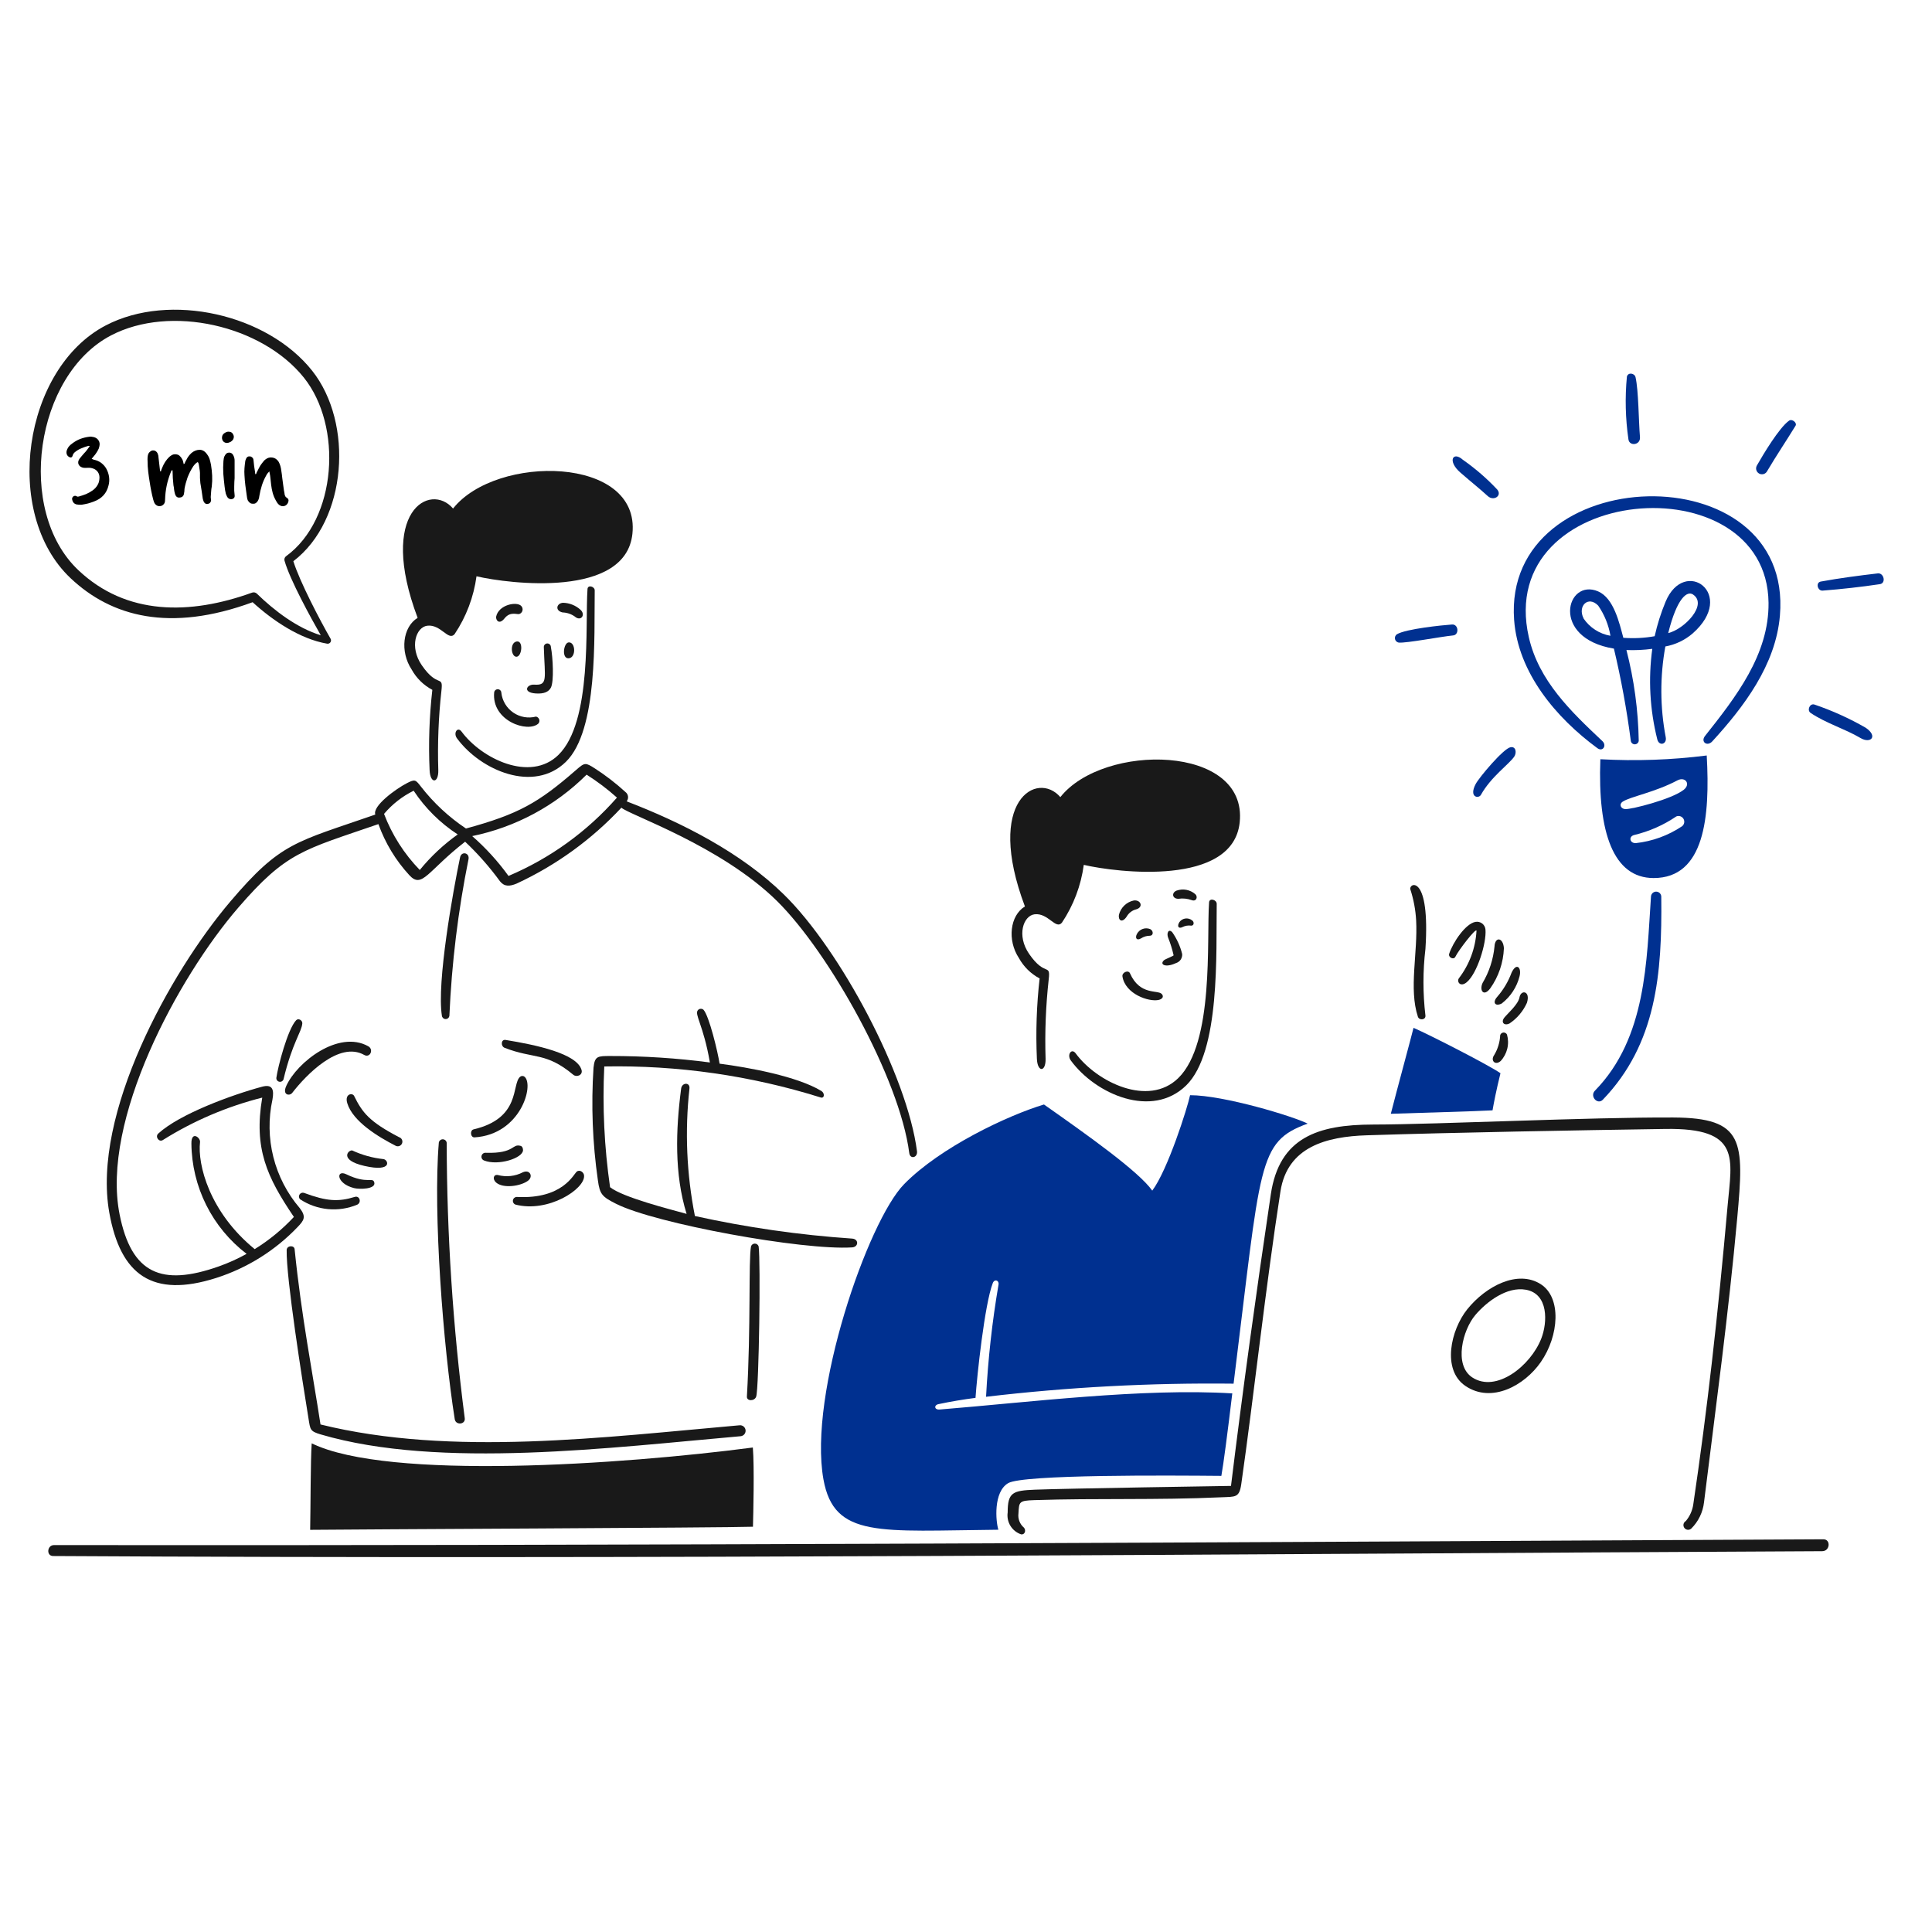 <svg width="262" height="262" viewBox="0 0 262 262" fill="none" xmlns="http://www.w3.org/2000/svg">
<path d="M247.266 208.745C167.448 209.153 84.302 209.624 7.32 209.531C6.378 209.531 6.246 211.009 7.208 211.014C86.957 211.47 167.336 210.752 247.11 210.359C248.178 210.356 248.303 208.74 247.266 208.745Z" fill="#191919"/>
<path d="M203.443 140.373C203.4 141.333 203.117 142.266 202.621 143.088C202.097 143.828 202.769 144.529 203.503 143.888C203.944 143.413 204.255 142.833 204.405 142.203C204.556 141.573 204.541 140.915 204.363 140.292C204.318 140.204 204.247 140.131 204.16 140.083C204.074 140.035 203.974 140.014 203.876 140.022C203.777 140.031 203.683 140.069 203.606 140.132C203.529 140.194 203.472 140.278 203.443 140.373Z" fill="#191919"/>
<path d="M203.646 136.089C204.848 135.161 205.702 133.855 206.071 132.383C206.367 131.218 205.656 130.456 204.981 131.915C204.536 133.116 203.875 134.226 203.03 135.19C202.37 135.931 202.741 136.54 203.646 136.089Z" fill="#191919"/>
<path d="M192.044 124.807C192.286 129.198 191.029 134.093 192.281 137.877C192.461 138.418 193.371 138.322 193.304 137.714C192.948 134.717 192.948 131.689 193.304 128.692C193.967 118.531 191.077 119.699 191.25 120.582C191.696 121.95 191.963 123.37 192.044 124.807Z" fill="#191919"/>
<path d="M202.094 134.033C203.227 132.435 203.87 130.542 203.946 128.585C203.846 127.102 202.736 126.99 202.671 128.354C202.502 130.107 201.948 131.8 201.048 133.314C200.595 134.321 201.204 135.218 202.094 134.033Z" fill="#191919"/>
<path d="M204.003 138C203.507 138.631 203.965 139.134 204.685 138.808C205.726 138.114 206.551 137.141 207.065 135.999C207.589 134.361 206.254 134.165 206.056 135.258C205.882 136.222 204.434 137.452 204.003 138Z" fill="#191919"/>
<path d="M197.37 129.736C197.754 128.92 200.138 125.806 200.231 126.215C200.101 128.55 199.272 130.792 197.852 132.65C197.511 133.095 198.007 133.931 198.89 133.213C200.312 132.055 201.603 127.884 201.447 126.066C201.435 125.905 201.389 125.748 201.313 125.605C201.236 125.463 201.13 125.338 201.003 125.239C200.875 125.141 200.727 125.07 200.57 125.032C200.413 124.993 200.25 124.989 200.091 125.018C198.73 125.247 197.016 127.83 196.525 129.341C196.369 129.833 197.139 130.225 197.37 129.736Z" fill="#191919"/>
<path d="M161.648 124.801C161.521 124.702 161.374 124.629 161.218 124.587C161.061 124.546 160.898 124.537 160.738 124.56C160.577 124.584 160.424 124.64 160.286 124.725C160.148 124.81 160.029 124.922 159.936 125.054C159.579 125.625 159.828 125.987 160.359 125.721C160.723 125.537 161.134 125.469 161.538 125.528C161.945 125.543 161.974 125.002 161.648 124.801Z" fill="#191919"/>
<path d="M153.24 131.993C153.017 131.489 152.128 131.862 152.217 132.423C152.597 134.802 155.781 135.894 157.117 135.604C157.568 135.505 157.893 135.19 157.554 134.802C157.024 134.198 154.581 135.04 153.24 131.993Z" fill="#191919"/>
<path d="M153.761 122.113C153.274 122.214 152.826 122.451 152.468 122.796C152.109 123.141 151.856 123.581 151.737 124.063C151.619 124.803 152.174 125.242 152.804 124.278C152.939 124.044 153.12 123.839 153.335 123.675C153.55 123.51 153.795 123.39 154.057 123.322C155.086 123.055 154.747 122.001 153.761 122.113Z" fill="#191919"/>
<path d="M155.971 125.992C155.64 125.86 155.272 125.856 154.938 125.982C154.605 126.108 154.331 126.355 154.17 126.673C153.908 127.185 154.133 127.608 154.726 127.26C155.089 127.022 155.514 126.895 155.949 126.896C156.412 126.892 156.468 126.243 155.971 125.992Z" fill="#191919"/>
<path d="M162.099 121.262C161.755 120.961 161.336 120.757 160.886 120.672C160.436 120.588 159.972 120.625 159.542 120.781C158.845 121.077 158.964 121.886 159.804 121.886C160.407 121.796 161.023 121.857 161.597 122.064C162.269 122.313 162.47 121.596 162.099 121.262Z" fill="#191919"/>
<path d="M157.856 130.213C157.201 130.798 158.049 131.272 159.471 130.606C159.731 130.529 159.956 130.365 160.11 130.143C160.263 129.92 160.336 129.652 160.316 129.382C160.054 128.318 159.597 127.313 158.967 126.416C158.443 125.883 158.181 126.588 158.412 127.158C158.723 127.932 158.971 128.731 159.153 129.546C159.185 129.622 158.015 130.069 157.856 130.213Z" fill="#191919"/>
<path d="M79.672 79.874C79.334 84.721 80.349 97.854 75.728 102.374C71.89 106.127 65.279 102.864 62.598 99.216C62.056 98.476 61.436 99.393 61.968 100.12C65.153 104.462 72.362 107.6 76.744 103.308C81.126 99.015 80.558 86.361 80.65 80.067C80.658 79.534 79.715 79.257 79.672 79.874Z" fill="#191919"/>
<path d="M55.82 90.787C56.467 91.963 57.443 92.924 58.63 93.552C58.219 97.165 58.095 100.804 58.259 104.436C58.335 106.326 59.488 106.27 59.438 104.436C59.324 100.852 59.465 97.264 59.86 93.701C60.122 91.395 59.405 93.414 57.206 90.224C55.484 87.727 56.42 85.037 57.947 84.853C59.801 84.634 60.817 86.997 61.654 85.987C63.227 83.635 64.241 80.955 64.619 78.151C69.119 79.199 84.847 81.118 85.762 72.387C86.873 61.788 67.273 61.586 61.44 68.962C58.34 65.352 51.18 69.311 56.636 83.789C54.604 85.023 54.221 88.362 55.82 90.787Z" fill="#191919"/>
<path d="M138.174 129.922C138.821 131.098 139.798 132.06 140.984 132.688C140.574 136.3 140.45 139.939 140.613 143.571C140.689 145.462 141.842 145.405 141.792 143.571C141.679 139.987 141.82 136.4 142.214 132.836C142.476 130.53 141.76 132.549 139.56 129.359C137.839 126.862 138.774 124.173 140.302 123.988C142.155 123.769 143.172 126.132 144.009 125.122C145.581 122.77 146.595 120.09 146.973 117.286C151.473 118.334 167.201 120.253 168.117 111.522C169.228 100.923 149.628 100.721 143.794 108.098C140.695 104.487 133.534 108.446 138.99 122.924C136.959 124.158 136.576 127.497 138.174 129.922Z" fill="#191919"/>
<path d="M78.713 82.685C78.065 82.098 77.228 81.764 76.355 81.743C75.458 81.803 75.227 82.826 76.295 83.053C76.885 83.072 77.457 83.263 77.941 83.602C78.772 84.338 79.472 83.366 78.713 82.685Z" fill="#191919"/>
<path d="M72.444 92.845C71.436 92.779 70.813 93.912 72.644 94.039C73.815 94.12 74.415 93.8 74.705 93.253C75.141 92.429 74.987 89.179 74.705 87.736C74.705 87.61 74.654 87.488 74.565 87.398C74.475 87.309 74.353 87.258 74.227 87.258C74.1 87.258 73.978 87.309 73.889 87.398C73.799 87.488 73.749 87.61 73.749 87.736C73.872 92.044 74.347 92.971 72.444 92.845Z" fill="#191919"/>
<path d="M67.016 93.887C66.631 97.779 71.601 99.424 73.013 98.119C73.079 98.043 73.123 97.95 73.141 97.851C73.16 97.752 73.153 97.65 73.12 97.555C73.087 97.46 73.029 97.375 72.954 97.309C72.878 97.242 72.786 97.197 72.687 97.177C72.165 97.312 71.62 97.334 71.088 97.241C70.557 97.147 70.052 96.942 69.607 96.637C69.162 96.332 68.788 95.935 68.509 95.474C68.23 95.012 68.053 94.496 67.99 93.96C67.991 93.836 67.945 93.717 67.86 93.626C67.776 93.535 67.661 93.479 67.537 93.47C67.414 93.46 67.291 93.498 67.195 93.576C67.098 93.653 67.034 93.764 67.016 93.887Z" fill="#191919"/>
<path d="M77.125 89.271C78.148 89.192 78.067 87.056 77.125 87.114C76.421 87.157 76.124 89.348 77.125 89.271Z" fill="#191919"/>
<path d="M70.05 86.995C69.098 87.172 69.309 89.1 70.05 89.062C70.792 89.024 71.005 86.817 70.05 86.995Z" fill="#191919"/>
<path d="M70.692 82.183C70.105 81.528 67.641 81.984 67.286 83.606C67.197 84.015 67.649 84.829 68.427 83.851C69.205 82.872 70.12 83.369 70.429 83.265C70.533 83.229 70.627 83.166 70.701 83.085C70.775 83.002 70.828 82.903 70.854 82.796C70.88 82.688 70.879 82.576 70.851 82.469C70.822 82.362 70.768 82.264 70.692 82.183Z" fill="#191919"/>
<path d="M60.942 137.77C61.253 130.633 62.119 123.532 63.533 116.531C63.714 115.633 62.577 115.382 62.391 116.269C61.44 120.814 59.203 133.245 59.929 137.767C59.949 137.887 60.011 137.995 60.103 138.074C60.196 138.153 60.313 138.196 60.434 138.196C60.556 138.196 60.673 138.154 60.766 138.076C60.859 137.998 60.921 137.889 60.942 137.77Z" fill="#191919"/>
<path d="M102.548 189.389C102.928 188.19 103.163 171.025 102.881 169.031C102.848 168.92 102.779 168.821 102.686 168.752C102.593 168.682 102.479 168.644 102.362 168.644C102.246 168.644 102.132 168.682 102.039 168.752C101.945 168.821 101.877 168.92 101.844 169.031C101.495 170.914 101.836 179.877 101.288 189.389C101.25 190.041 102.341 190.039 102.548 189.389Z" fill="#191919"/>
<path d="M38.876 169.523C38.798 173.322 41.017 187.318 41.84 192.392C42.081 193.877 42.034 194.095 43.509 194.528C59.659 199.278 83.083 196.281 100.443 194.765C100.54 194.755 100.635 194.726 100.721 194.68C100.807 194.634 100.883 194.571 100.945 194.495C101.007 194.419 101.053 194.332 101.081 194.239C101.109 194.145 101.119 194.047 101.109 193.949C101.099 193.852 101.07 193.758 101.024 193.672C100.978 193.585 100.915 193.509 100.839 193.447C100.764 193.386 100.676 193.339 100.583 193.311C100.489 193.283 100.391 193.273 100.294 193.283C82.053 194.883 61.233 197.567 43.464 193.172C42.381 186.098 40.884 178.552 39.958 169.449C39.943 168.827 38.889 168.87 38.876 169.523Z" fill="#191919"/>
<path d="M40.159 138.357C39.002 139.582 37.679 144.676 37.475 146.178C37.468 146.299 37.505 146.417 37.579 146.512C37.653 146.608 37.759 146.673 37.877 146.696C37.995 146.72 38.118 146.7 38.223 146.64C38.328 146.58 38.407 146.484 38.447 146.371C39.647 141.36 40.906 139.96 40.996 138.781C41.028 138.372 40.468 138.03 40.159 138.357Z" fill="#191919"/>
<path d="M115.558 169.159C116.441 169.103 116.493 168.033 115.558 167.966C108.384 167.479 101.258 166.455 94.237 164.905C93.112 159.218 92.862 153.393 93.496 147.631C93.609 146.735 92.482 146.772 92.369 147.631C91.638 153.208 91.435 159.211 93.111 164.615C90.931 164.007 84.474 162.388 82.732 160.998C81.948 155.577 81.684 150.094 81.946 144.623C91.889 144.436 101.798 145.856 111.29 148.827C111.824 148.995 111.867 148.241 111.393 147.952C108.118 145.953 101.475 144.749 97.583 144.245C97.346 142.658 96.159 137.751 95.403 136.936C95.351 136.89 95.29 136.854 95.224 136.831C95.157 136.808 95.087 136.798 95.017 136.802C94.947 136.806 94.879 136.824 94.816 136.855C94.753 136.885 94.697 136.928 94.65 136.981C94.126 137.565 95.382 138.946 96.27 144.082C91.792 143.493 87.28 143.201 82.763 143.207C81.051 143.207 80.658 143.207 80.488 144.779C80.153 149.881 80.352 155.005 81.081 160.065C81.334 161.962 81.657 162.292 83.527 163.238C88.866 165.943 108.887 169.592 115.558 169.159Z" fill="#191919"/>
<path d="M59.51 154.937C58.71 164.515 60.106 182.605 61.668 192.455C61.799 193.314 63.143 193.198 63.025 192.324C61.419 179.939 60.601 167.465 60.578 154.976C60.562 154.848 60.502 154.73 60.407 154.643C60.312 154.556 60.189 154.506 60.061 154.501C59.932 154.497 59.806 154.538 59.705 154.618C59.604 154.697 59.535 154.81 59.51 154.937Z" fill="#191919"/>
<path d="M29.328 173.301C33.524 171.958 37.317 169.585 40.359 166.399C41.24 165.482 41.551 165.013 40.656 163.841C38.941 161.839 37.715 159.467 37.071 156.911C36.428 154.356 36.386 151.685 36.948 149.11C37.194 147.761 36.948 146.992 35.548 147.368C31.427 148.476 24.357 151.07 21.463 153.722C21.002 154.143 21.544 154.923 22.07 154.611C26.239 151.995 30.792 150.05 35.563 148.847C34.385 155.74 36.202 159.64 39.856 165.03C38.287 166.715 36.499 168.184 34.54 169.396C28.373 164.355 26.773 157.897 27.127 154.881C27.199 154.273 25.94 153.309 25.956 155.066C25.982 157.966 26.67 160.823 27.967 163.417C29.265 166.012 31.137 168.276 33.443 170.036C32.234 170.708 30.972 171.278 29.669 171.739C21.879 174.49 17.823 172.725 16.221 164.697C13.673 151.931 24.126 132.573 32.294 123.108C38.858 115.5 41.101 115.282 51.316 111.758C52.237 114.323 53.662 116.677 55.508 118.682C57.255 120.584 57.971 118.107 63.076 114.145C64.815 115.786 66.399 117.584 67.806 119.516C68.41 120.267 69.117 120.204 70.034 119.835C75.401 117.354 80.236 113.855 84.268 109.53C85.269 110.486 97.761 114.676 105.381 122.199C112.43 129.16 122.005 146.232 123.306 156.368C123.419 157.242 124.464 157.005 124.354 156.123C123.044 145.913 113.974 128.792 106.276 121.277C100.479 115.611 92.488 111.555 84.979 108.671C85.054 108.578 85.109 108.47 85.141 108.356C85.173 108.241 85.181 108.121 85.166 108.003C85.151 107.884 85.112 107.771 85.052 107.668C84.992 107.565 84.911 107.475 84.816 107.404C83.539 106.237 82.168 105.178 80.717 104.238C79.384 103.395 79.336 103.36 78.107 104.432C73.019 108.867 70.323 110.413 63.191 112.356C60.873 110.808 58.818 108.899 57.105 106.699C56.368 105.755 56.305 105.624 55.186 106.203C53.628 107.01 50.492 109.309 50.893 110.465C40.058 114.233 38.097 114.181 31.226 122.267C23.029 131.915 12.447 151.127 14.82 164.434C16.333 172.918 20.671 176.062 29.328 173.301ZM79.546 105.05C81.003 105.972 82.382 107.014 83.667 108.164C79.627 112.768 74.6 116.399 68.959 118.787C67.529 116.804 65.877 114.991 64.036 113.383C69.908 112.18 75.3 109.285 79.546 105.054V105.05ZM56.096 107.23C57.661 109.595 59.695 111.613 62.071 113.16C60.149 114.529 58.418 116.149 56.927 117.978C54.81 115.799 53.161 113.211 52.08 110.372C53.187 109.062 54.552 107.993 56.09 107.234L56.096 107.23Z" fill="#191919"/>
<path d="M70.928 155.978C70.928 155.757 70.846 155.46 70.601 155.392C69.392 155.061 69.86 156.44 65.923 156.334C65.791 156.311 65.655 156.338 65.541 156.41C65.428 156.482 65.345 156.593 65.309 156.722C65.273 156.852 65.287 156.99 65.347 157.11C65.407 157.23 65.51 157.323 65.635 157.372C67.544 158.138 70.909 157.061 70.928 155.978Z" fill="#191919"/>
<path d="M68.565 141.027C67.927 140.924 67.882 141.881 68.434 142.095C72.412 143.645 74.017 142.635 77.745 145.75C78.197 146.128 79.066 145.802 78.864 145.095C78.24 142.888 72.775 141.711 68.565 141.027Z" fill="#191919"/>
<path d="M71.581 160.137C72.367 159.568 71.871 158.545 70.907 158.974C69.861 159.518 68.65 159.65 67.511 159.345C66.903 159.234 66.763 159.924 67.282 160.368C68.262 161.206 70.588 160.858 71.581 160.137Z" fill="#191919"/>
<path d="M64.223 153.156C63.699 153.28 63.793 154.274 64.354 154.239C70.595 153.846 72.447 147.179 71.152 146.032C71.065 145.955 70.953 145.912 70.837 145.912C70.721 145.912 70.608 145.955 70.522 146.032C69.353 147.064 70.681 151.635 64.223 153.156Z" fill="#191919"/>
<path d="M69.907 163.356C74.361 164.498 79.315 161.25 79.208 159.449C79.208 159.004 78.653 158.56 78.223 158.878C77.793 159.196 76.333 162.659 70.068 162.318C69.944 162.322 69.825 162.37 69.732 162.452C69.639 162.535 69.578 162.647 69.559 162.77C69.54 162.893 69.564 163.019 69.627 163.126C69.691 163.232 69.79 163.314 69.907 163.356Z" fill="#191919"/>
<path d="M39.628 148.208C41.498 145.789 45.976 141.134 49.398 143.064C50.176 143.503 50.724 142.325 49.94 141.885C45.929 139.636 40.289 144.014 38.819 147.267C38.25 148.524 39.278 148.66 39.628 148.208Z" fill="#191919"/>
<path d="M51.973 157.184C50.515 157.026 49.092 156.631 47.762 156.013C47.238 155.923 45.928 157.311 49.408 158.109C53.351 159.017 52.662 157.229 51.973 157.184Z" fill="#191919"/>
<path d="M46.966 159.247C45.55 158.558 45.568 160.495 47.997 161.115C48.739 161.305 50.972 161.276 50.762 160.373C50.571 159.559 49.82 160.634 46.966 159.247Z" fill="#191919"/>
<path d="M48.457 163.36C49.066 163.046 48.76 162.11 48.115 162.312C45.888 162.993 44.341 162.926 41.214 161.763C41.104 161.73 40.986 161.734 40.879 161.775C40.771 161.816 40.68 161.891 40.619 161.989C40.559 162.087 40.532 162.202 40.543 162.316C40.554 162.431 40.603 162.538 40.681 162.622C41.816 163.377 43.12 163.839 44.477 163.967C45.833 164.096 47.201 163.887 48.457 163.36Z" fill="#191919"/>
<path d="M54.147 154.228C50.07 152.115 49.122 150.855 48.024 148.624C47.795 148.156 46.714 148.332 47.09 149.594C47.846 152.119 51.397 154.22 53.614 155.358C53.689 155.404 53.774 155.433 53.861 155.444C53.949 155.455 54.038 155.447 54.122 155.422C54.206 155.396 54.285 155.353 54.351 155.295C54.418 155.238 54.472 155.167 54.509 155.087C54.547 155.007 54.567 154.92 54.569 154.832C54.571 154.744 54.554 154.656 54.52 154.575C54.486 154.493 54.435 154.42 54.371 154.36C54.306 154.299 54.23 154.253 54.147 154.224V154.228Z" fill="#191919"/>
<path d="M198.965 177.569C196.746 180.339 195.495 185.758 198.728 187.949C202.301 190.368 206.764 187.867 208.946 184.716C211.435 181.135 211.778 175.965 208.946 174.152C205.83 172.154 201.499 174.408 198.965 177.569ZM209.017 181.514C207.576 185.22 202.899 188.93 199.654 186.792C197.125 185.126 198.344 180.358 200.076 178.325C201.613 176.518 204.353 174.439 206.926 174.901C210.01 175.455 209.87 179.326 209.017 181.514Z" fill="#191919"/>
<path d="M166.936 201.505C166.861 201.505 144.317 201.858 140.358 202.017C137.345 202.139 136.652 202.366 136.652 205.101C136.56 205.728 136.689 206.368 137.018 206.909C137.347 207.451 137.855 207.86 138.454 208.067C138.964 208.181 139.195 207.533 138.854 207.162C138.581 206.929 138.37 206.631 138.241 206.295C138.111 205.96 138.067 205.598 138.113 205.241C138.202 203.669 138.157 203.502 140.255 203.434C148.758 203.153 156.817 203.449 165.653 203.047C167.536 202.962 168.062 203.13 168.329 201.268C170.008 189.541 171.641 174.447 173.644 161.563C174.585 155.514 179.878 154.133 185.35 153.958C197.262 153.572 213.81 153.28 225.863 153.097C236.153 152.94 234.849 157.115 234.285 163.476C232.975 178.303 231.516 191.283 229.622 204.041C229.499 204.863 229.15 205.634 228.614 206.268C228.536 206.312 228.469 206.372 228.416 206.444C228.363 206.516 228.325 206.599 228.306 206.686C228.287 206.773 228.287 206.864 228.305 206.951C228.323 207.039 228.36 207.121 228.412 207.194C228.465 207.266 228.532 207.327 228.609 207.372C228.687 207.416 228.773 207.444 228.861 207.454C228.95 207.463 229.04 207.453 229.125 207.425C229.21 207.397 229.288 207.352 229.354 207.292C230.318 206.336 230.928 205.081 231.082 203.734C232.683 190.792 234.399 178.225 235.59 165.148C236.535 154.77 236.561 151.589 226.923 151.544C215.589 151.492 195.047 152.485 186.195 152.501C178.715 152.513 173.488 154.247 172.339 161.945C170.381 175.102 168.514 188.629 166.936 201.505Z" fill="#191919"/>
<path d="M102.094 196.298C84.409 198.618 52.662 200.79 42.269 195.734C42.106 198.223 42.128 204.163 42.061 207.461C47.473 207.395 98.588 207.18 102.109 207.04C102.153 205.356 102.311 198.936 102.094 196.298Z" fill="#191919"/>
<path d="M163.964 122.373C163.606 127.506 164.681 141.414 159.788 146.201C155.723 150.175 148.721 146.719 145.882 142.857C145.308 142.073 144.652 143.044 145.215 143.814C148.588 148.412 156.222 151.736 160.863 147.19C165.504 142.643 164.903 129.243 165 122.577C165.008 122.012 164.009 121.72 163.964 122.373Z" fill="#191919"/>
<path d="M223.893 121.568C223.291 130.201 223.316 140.731 216.288 147.909C215.554 148.657 216.636 149.887 217.362 149.131C224.649 141.547 225.405 132.006 225.287 121.657C225.293 121.566 225.281 121.474 225.251 121.387C225.222 121.301 225.175 121.22 225.115 121.152C225.054 121.083 224.98 121.026 224.898 120.986C224.816 120.946 224.726 120.922 224.635 120.916C224.543 120.91 224.452 120.922 224.365 120.952C224.278 120.982 224.198 121.028 224.129 121.089C224.06 121.149 224.004 121.223 223.963 121.305C223.923 121.387 223.899 121.477 223.893 121.568Z" fill="#003090"/>
<path d="M222.398 59.274C222.214 57.124 222.209 52.931 221.796 51.152C221.665 50.596 220.78 50.455 220.625 51.078C220.355 53.911 220.425 56.766 220.834 59.582C220.958 60.556 222.491 60.378 222.398 59.274Z" fill="#003090"/>
<path d="M189.688 87.144C190.786 87.225 195.381 86.334 197.057 86.172C197.909 86.09 197.799 84.626 196.909 84.69C195.583 84.783 190.652 85.282 189.429 86.017C189.327 86.088 189.249 86.188 189.204 86.304C189.16 86.42 189.151 86.547 189.178 86.668C189.206 86.789 189.27 86.899 189.36 86.984C189.451 87.068 189.565 87.124 189.688 87.144Z" fill="#003090"/>
<path d="M198.05 64.092C199.753 65.571 200.633 66.246 201.756 67.273C202.557 68.005 203.733 67.231 203.046 66.391C201.637 64.89 200.077 63.538 198.39 62.358C197.021 61.136 196.245 62.531 198.05 64.092Z" fill="#003090"/>
<path d="M242.615 57.048C241.251 58.02 239.078 61.684 238.278 63.083C238.218 63.174 238.177 63.276 238.158 63.384C238.138 63.491 238.141 63.601 238.166 63.707C238.192 63.813 238.238 63.913 238.304 64.001C238.369 64.088 238.452 64.161 238.546 64.215C238.641 64.269 238.746 64.303 238.854 64.315C238.963 64.327 239.072 64.316 239.177 64.284C239.281 64.251 239.377 64.198 239.46 64.126C239.542 64.055 239.609 63.968 239.657 63.869C240.884 61.794 242.237 59.789 243.496 57.732C243.735 57.34 243.023 56.752 242.615 57.048Z" fill="#003090"/>
<path d="M205.331 84.068C205.855 91.229 211.028 97.352 216.621 101.459C217.361 102.003 217.931 101.088 217.296 100.496C213.069 96.516 208.672 92.34 207.325 86.411C202.575 65.5 239.619 62.532 239.833 81.744C239.91 88.764 235.379 94.557 231.226 99.795C230.58 100.61 231.517 101.288 232.205 100.537C236.494 95.85 240.814 90.159 241.375 83.486C243.275 61.213 203.734 62.421 205.331 84.068Z" fill="#003090"/>
<path d="M254.652 77.758C252.073 78.058 249.463 78.401 246.923 78.864C246.183 78.995 246.485 80.146 247.16 80.094C249.755 79.894 252.345 79.602 254.93 79.219C255.807 79.089 255.475 77.664 254.652 77.758Z" fill="#003090"/>
<path d="M229.535 85.908C235.595 80.58 228.444 75.439 225.874 81.592C225.243 83.108 224.746 84.676 224.391 86.278C222.989 86.527 221.562 86.599 220.142 86.493C219.595 84.455 218.846 81.122 216.736 80.205C212.423 78.329 210.162 86.536 218.864 87.959C219.844 92.085 220.609 96.26 221.155 100.466C221.172 100.596 221.236 100.716 221.335 100.803C221.434 100.89 221.561 100.938 221.693 100.938C221.824 100.938 221.952 100.89 222.051 100.803C222.149 100.716 222.213 100.596 222.231 100.466C222.16 96.31 221.6 92.177 220.562 88.152C221.733 88.199 222.906 88.144 224.068 87.988C223.51 92.071 223.736 96.223 224.735 100.221C224.957 101.236 226.078 100.961 225.892 99.982C225.117 95.916 225.099 91.741 225.84 87.668C227.206 87.42 228.482 86.812 229.535 85.908ZM229.58 80.614C231.647 81.974 228.416 85.33 226.229 85.854C227.438 80.999 228.816 80.111 229.58 80.614ZM214.753 83.861C213.9 82.2 215.375 80.725 216.732 82.127C217.578 83.353 218.145 84.749 218.394 86.218C217.657 86.092 216.953 85.818 216.325 85.413C215.697 85.008 215.157 84.479 214.739 83.86L214.753 83.861Z" fill="#003090"/>
<path d="M253.016 98.694C250.797 97.416 248.459 96.359 246.034 95.537C245.41 95.366 245.019 96.323 245.536 96.678C247.624 98.089 250.129 98.805 252.305 100.084C253.682 100.9 254.714 99.851 253.016 98.694Z" fill="#003090"/>
<path d="M204.838 101.334C203.874 101.516 200.602 105.411 200.122 106.312C199.154 108.146 200.524 108.337 200.826 107.795C202.199 105.331 204.635 103.649 205.349 102.605C205.684 102.119 205.608 101.189 204.838 101.334Z" fill="#003090"/>
<path d="M217.025 102.959C216.654 112.937 218.796 119.061 224.238 119.072C231.169 119.082 231.918 110.762 231.451 102.452C226.668 103.058 221.839 103.228 217.025 102.959ZM228.108 112.047C226.227 113.307 224.07 114.093 221.82 114.339C220.989 114.353 220.829 113.432 221.619 113.234C223.656 112.747 225.587 111.896 227.32 110.72C227.494 110.646 227.689 110.637 227.868 110.696C228.048 110.754 228.2 110.876 228.296 111.039C228.392 111.201 228.426 111.393 228.392 111.578C228.357 111.764 228.256 111.931 228.108 112.047ZM228.33 107.103C226.71 108.395 221.221 109.772 220.427 109.723C219.842 109.723 219.484 109.091 220.064 108.708C221.093 108.03 224.387 107.46 227.478 105.826C228.522 105.276 229.329 106.307 228.336 107.103H228.33Z" fill="#003090"/>
<path d="M156.258 161.463C154.435 158.862 147.407 153.88 141.573 149.781C136.658 151.262 127.533 155.563 122.61 160.582C117.687 165.6 109.588 189.018 111.667 200.613C113.108 208.648 119.311 207.596 135.39 207.448C135.034 206.328 134.687 202.325 136.717 201.131C138.748 199.938 158.631 200.083 165.629 200.146C165.918 198.566 166.482 194.216 167.112 188.959C154.939 188.217 139.505 190.169 127.419 191.147C126.677 191.206 126.626 190.516 127.322 190.405C128.966 190.058 130.623 189.779 132.289 189.567C132.49 186.602 133.525 176.86 134.632 173.999C134.865 173.4 135.515 173.62 135.41 174.207C134.549 179.24 133.985 184.319 133.72 189.419C144.859 188.105 156.072 187.511 167.287 187.64C171.027 157.649 170.5 154.862 177.332 152.375C175.367 151.382 165.952 148.521 161.387 148.521C161.033 150.225 158.364 158.653 156.258 161.463Z" fill="#003090"/>
<path d="M188.609 151.042C192.582 150.902 199.84 150.716 202.404 150.576C202.583 149.545 202.887 147.956 203.48 145.541C201.997 144.493 194.035 140.411 191.69 139.384C191.508 140.178 189.358 148.096 188.609 151.042Z" fill="#003090"/>
<path d="M39.781 76.105C47.119 70.518 47.954 57.366 42.338 50.281C36.246 42.598 23.038 39.601 14.353 44.125C3.136 49.97 0.265 69.613 9.567 78.403C15.094 83.624 23.01 85.799 34.258 81.666C36.993 84.163 40.68 86.655 44.352 87.288C44.437 87.304 44.525 87.296 44.605 87.264C44.686 87.232 44.755 87.177 44.805 87.107C44.856 87.037 44.885 86.954 44.889 86.867C44.894 86.781 44.873 86.695 44.831 86.62C43.413 84.159 40.634 78.856 39.781 76.105ZM43.501 86.148C40.325 85.191 37.196 82.812 34.831 80.502C34.746 80.421 34.641 80.366 34.527 80.342C34.413 80.318 34.294 80.326 34.185 80.367C25.792 83.402 17.135 83.499 10.608 77.304C2.085 69.211 4.778 50.85 15.061 45.482C23.098 41.286 35.497 44.096 41.196 51.192C46.481 57.773 45.716 70.386 38.799 75.427C38.705 75.494 38.634 75.589 38.596 75.698C38.558 75.807 38.554 75.925 38.585 76.036C39.32 78.644 42.157 83.794 43.501 86.148Z" fill="#191919"/>
<path d="M12.43 62.22C12.533 62.266 12.63 62.306 12.722 62.34C12.814 62.364 12.906 62.386 12.998 62.409C13.365 62.524 13.674 62.702 13.927 62.943C14.191 63.184 14.397 63.476 14.546 63.82C14.684 64.13 14.77 64.457 14.804 64.801C14.839 65.145 14.81 65.489 14.718 65.834C14.466 66.889 13.812 67.612 12.757 68.002C12.493 68.105 12.217 68.197 11.931 68.277C11.644 68.346 11.351 68.403 11.053 68.449C10.812 68.46 10.571 68.443 10.331 68.397C10.044 68.306 9.866 68.105 9.797 67.795C9.74 67.6 9.791 67.439 9.952 67.313C10.113 67.21 10.267 67.21 10.416 67.313C10.485 67.359 10.577 67.365 10.692 67.331C11.024 67.239 11.351 67.13 11.673 67.004C11.994 66.866 12.298 66.694 12.585 66.487C12.848 66.292 13.055 66.069 13.204 65.816C13.365 65.564 13.456 65.277 13.479 64.956C13.525 64.589 13.451 64.268 13.256 63.992C13.061 63.717 12.757 63.539 12.344 63.459C12.195 63.436 12.034 63.43 11.862 63.442C11.701 63.453 11.535 63.453 11.363 63.442C11.03 63.396 10.801 63.252 10.675 63.012C10.548 62.771 10.583 62.507 10.778 62.22C10.87 62.094 10.967 61.974 11.07 61.859C11.185 61.733 11.294 61.606 11.397 61.48C11.524 61.354 11.644 61.216 11.759 61.067C11.873 60.918 11.982 60.769 12.086 60.62C12.154 60.585 12.172 60.545 12.137 60.499C12.114 60.477 12.086 60.465 12.051 60.465C12.028 60.465 12.005 60.465 11.982 60.465C11.65 60.557 11.323 60.672 11.002 60.809C10.692 60.935 10.399 61.113 10.124 61.343C10.078 61.388 10.027 61.446 9.969 61.515C9.923 61.583 9.889 61.658 9.866 61.738C9.786 62.048 9.608 62.117 9.332 61.945C9.183 61.853 9.086 61.721 9.04 61.549C8.994 61.365 9.011 61.176 9.092 60.981C9.16 60.798 9.258 60.637 9.384 60.499C9.51 60.362 9.648 60.241 9.797 60.138C10.141 59.874 10.508 59.668 10.898 59.519C11.3 59.37 11.707 59.272 12.12 59.226C12.235 59.203 12.338 59.203 12.43 59.226C12.533 59.238 12.636 59.255 12.739 59.278C13.026 59.358 13.239 59.513 13.376 59.742C13.514 59.96 13.548 60.218 13.479 60.517C13.445 60.723 13.37 60.918 13.256 61.102C13.152 61.285 13.038 61.463 12.912 61.635C12.739 61.83 12.579 62.025 12.43 62.22ZM21.802 63.958C21.837 63.855 21.871 63.752 21.905 63.648C21.94 63.545 21.98 63.447 22.026 63.356C22.244 62.817 22.554 62.352 22.955 61.962C23.081 61.859 23.202 61.773 23.317 61.704C23.443 61.635 23.58 61.601 23.729 61.601C23.982 61.601 24.183 61.664 24.332 61.79C24.481 61.916 24.607 62.077 24.71 62.272C24.768 62.375 24.808 62.484 24.831 62.599C24.854 62.713 24.882 62.828 24.917 62.943C24.985 62.908 25.031 62.868 25.054 62.822C25.077 62.765 25.095 62.713 25.106 62.667C25.221 62.438 25.341 62.22 25.467 62.014C25.605 61.807 25.766 61.618 25.949 61.446C26.282 61.159 26.649 61.01 27.05 60.998C27.452 60.987 27.802 61.199 28.1 61.635C28.261 61.853 28.375 62.082 28.444 62.323C28.513 62.564 28.57 62.805 28.616 63.046C28.697 63.539 28.748 64.027 28.771 64.509C28.794 64.99 28.777 65.478 28.719 65.971C28.674 66.201 28.645 66.43 28.633 66.659C28.622 66.877 28.605 67.101 28.582 67.331C28.57 67.445 28.582 67.577 28.616 67.726C28.639 67.853 28.616 67.973 28.547 68.088C28.49 68.202 28.398 68.277 28.272 68.311C28.157 68.357 28.043 68.363 27.928 68.329C27.825 68.283 27.733 68.202 27.653 68.088C27.584 67.927 27.532 67.772 27.498 67.623C27.452 67.267 27.4 66.912 27.343 66.556C27.285 66.201 27.228 65.851 27.171 65.507C27.148 65.277 27.131 65.048 27.119 64.818C27.119 64.589 27.119 64.359 27.119 64.13C27.108 63.935 27.085 63.746 27.05 63.562C27.016 63.379 26.987 63.189 26.964 62.994C26.953 62.937 26.936 62.88 26.913 62.822C26.901 62.765 26.867 62.713 26.809 62.667C26.683 62.725 26.574 62.805 26.483 62.908C26.391 63 26.299 63.109 26.207 63.235C26.058 63.465 25.915 63.711 25.777 63.975C25.651 64.228 25.536 64.486 25.433 64.749C25.353 65.002 25.272 65.26 25.192 65.524C25.123 65.776 25.066 66.034 25.02 66.298C25.009 66.39 25.003 66.482 25.003 66.573C25.003 66.654 24.991 66.734 24.968 66.814C24.945 67.216 24.756 67.434 24.401 67.468C24.068 67.525 23.844 67.359 23.729 66.969C23.672 66.774 23.632 66.579 23.609 66.384C23.598 66.189 23.569 66 23.523 65.816C23.488 65.484 23.46 65.157 23.437 64.835C23.425 64.514 23.414 64.193 23.402 63.872C23.402 63.803 23.385 63.763 23.351 63.752C23.282 63.786 23.236 63.837 23.213 63.906C23.19 63.964 23.167 64.021 23.144 64.078C22.674 65.26 22.422 66.476 22.387 67.726C22.387 67.807 22.381 67.898 22.37 68.002C22.359 68.105 22.324 68.202 22.267 68.294C22.118 68.512 21.923 68.627 21.682 68.638C21.441 68.661 21.229 68.569 21.045 68.363C20.93 68.214 20.844 68.019 20.787 67.778C20.684 67.388 20.592 66.992 20.512 66.591C20.431 66.189 20.363 65.793 20.305 65.403C20.225 64.922 20.156 64.445 20.099 63.975C20.041 63.493 20.013 63.012 20.013 62.53C20.001 62.369 20.001 62.203 20.013 62.031C20.024 61.859 20.059 61.692 20.116 61.532C20.185 61.406 20.282 61.297 20.409 61.205C20.535 61.113 20.661 61.073 20.787 61.084C20.936 61.084 21.062 61.13 21.166 61.222C21.28 61.314 21.361 61.434 21.407 61.583C21.464 61.721 21.492 61.864 21.492 62.014C21.504 62.151 21.521 62.3 21.544 62.461C21.602 62.885 21.653 63.333 21.699 63.803C21.699 63.861 21.733 63.912 21.802 63.958ZM31.127 59.983C30.794 60.132 30.508 60.086 30.267 59.846C30.186 59.754 30.135 59.633 30.112 59.484C30.089 59.335 30.106 59.192 30.163 59.054C30.232 58.905 30.347 58.784 30.508 58.693C30.668 58.589 30.829 58.538 30.989 58.538C31.322 58.538 31.546 58.693 31.66 59.002C31.718 59.14 31.723 59.283 31.677 59.433C31.643 59.57 31.563 59.691 31.437 59.794C31.391 59.84 31.339 59.88 31.282 59.914C31.236 59.937 31.184 59.96 31.127 59.983ZM31.815 67.124C31.861 67.365 31.787 67.537 31.591 67.64C31.385 67.743 31.178 67.721 30.972 67.571C30.88 67.491 30.811 67.399 30.766 67.296C30.72 67.193 30.674 67.084 30.628 66.969C30.593 66.809 30.559 66.642 30.525 66.47C30.502 66.298 30.479 66.132 30.456 65.971C30.387 65.398 30.33 64.824 30.284 64.251C30.249 63.666 30.255 63.086 30.301 62.513C30.312 62.386 30.33 62.26 30.353 62.134C30.375 61.996 30.427 61.87 30.508 61.755C30.565 61.641 30.639 61.549 30.731 61.48C30.834 61.411 30.955 61.377 31.093 61.377C31.356 61.388 31.546 61.526 31.66 61.79C31.764 61.996 31.815 62.22 31.815 62.461V64.835C31.804 64.973 31.792 65.139 31.781 65.335C31.769 65.529 31.764 65.742 31.764 65.971C31.764 66.155 31.764 66.344 31.764 66.539C31.775 66.734 31.792 66.929 31.815 67.124ZM36.543 63.924C36.336 64.107 36.187 64.296 36.096 64.491C35.855 64.916 35.66 65.363 35.511 65.834C35.361 66.304 35.247 66.786 35.166 67.279C35.155 67.394 35.132 67.508 35.097 67.623C35.063 67.738 35.017 67.841 34.96 67.933C34.788 68.22 34.558 68.346 34.272 68.311C34.123 68.311 33.996 68.271 33.893 68.191C33.79 68.111 33.698 68.007 33.618 67.881C33.572 67.778 33.537 67.669 33.514 67.554C33.503 67.439 33.486 67.325 33.463 67.21C33.406 66.751 33.342 66.292 33.274 65.834C33.216 65.363 33.176 64.899 33.153 64.44C33.13 64.13 33.13 63.82 33.153 63.511C33.176 63.201 33.211 62.891 33.256 62.581C33.256 62.524 33.268 62.472 33.291 62.427C33.314 62.369 33.331 62.318 33.342 62.272C33.446 61.985 33.635 61.859 33.91 61.893C34.025 61.905 34.128 61.956 34.22 62.048C34.312 62.14 34.363 62.249 34.375 62.375C34.409 62.65 34.438 62.92 34.461 63.184C34.495 63.447 34.535 63.711 34.581 63.975C34.593 64.021 34.599 64.078 34.599 64.147C34.599 64.205 34.616 64.262 34.65 64.319C34.708 64.296 34.742 64.268 34.753 64.233C34.765 64.187 34.776 64.147 34.788 64.113C34.903 63.883 35.017 63.66 35.132 63.442C35.247 63.212 35.379 63.006 35.528 62.822C35.596 62.731 35.665 62.645 35.734 62.564C35.803 62.472 35.883 62.392 35.975 62.323C36.273 62.082 36.594 61.991 36.939 62.048C37.283 62.094 37.564 62.283 37.782 62.616C37.885 62.799 37.965 62.994 38.023 63.201C38.08 63.396 38.12 63.597 38.143 63.803C38.2 64.147 38.246 64.497 38.281 64.853C38.327 65.197 38.373 65.541 38.419 65.885C38.441 66.092 38.47 66.298 38.505 66.505C38.55 66.7 38.585 66.9 38.608 67.107C38.631 67.187 38.659 67.256 38.694 67.313C38.728 67.371 38.785 67.428 38.866 67.485C39.107 67.612 39.181 67.812 39.09 68.088C38.986 68.374 38.809 68.552 38.556 68.621C38.304 68.69 38.063 68.632 37.833 68.449C37.73 68.357 37.644 68.26 37.575 68.156C37.507 68.053 37.443 67.944 37.386 67.829C37.203 67.497 37.065 67.159 36.973 66.814C36.881 66.47 36.812 66.109 36.767 65.73C36.732 65.466 36.703 65.197 36.681 64.922C36.658 64.646 36.617 64.377 36.56 64.113C36.56 64.09 36.554 64.067 36.543 64.044C36.543 64.01 36.543 63.969 36.543 63.924Z" fill="black"/>
</svg>
